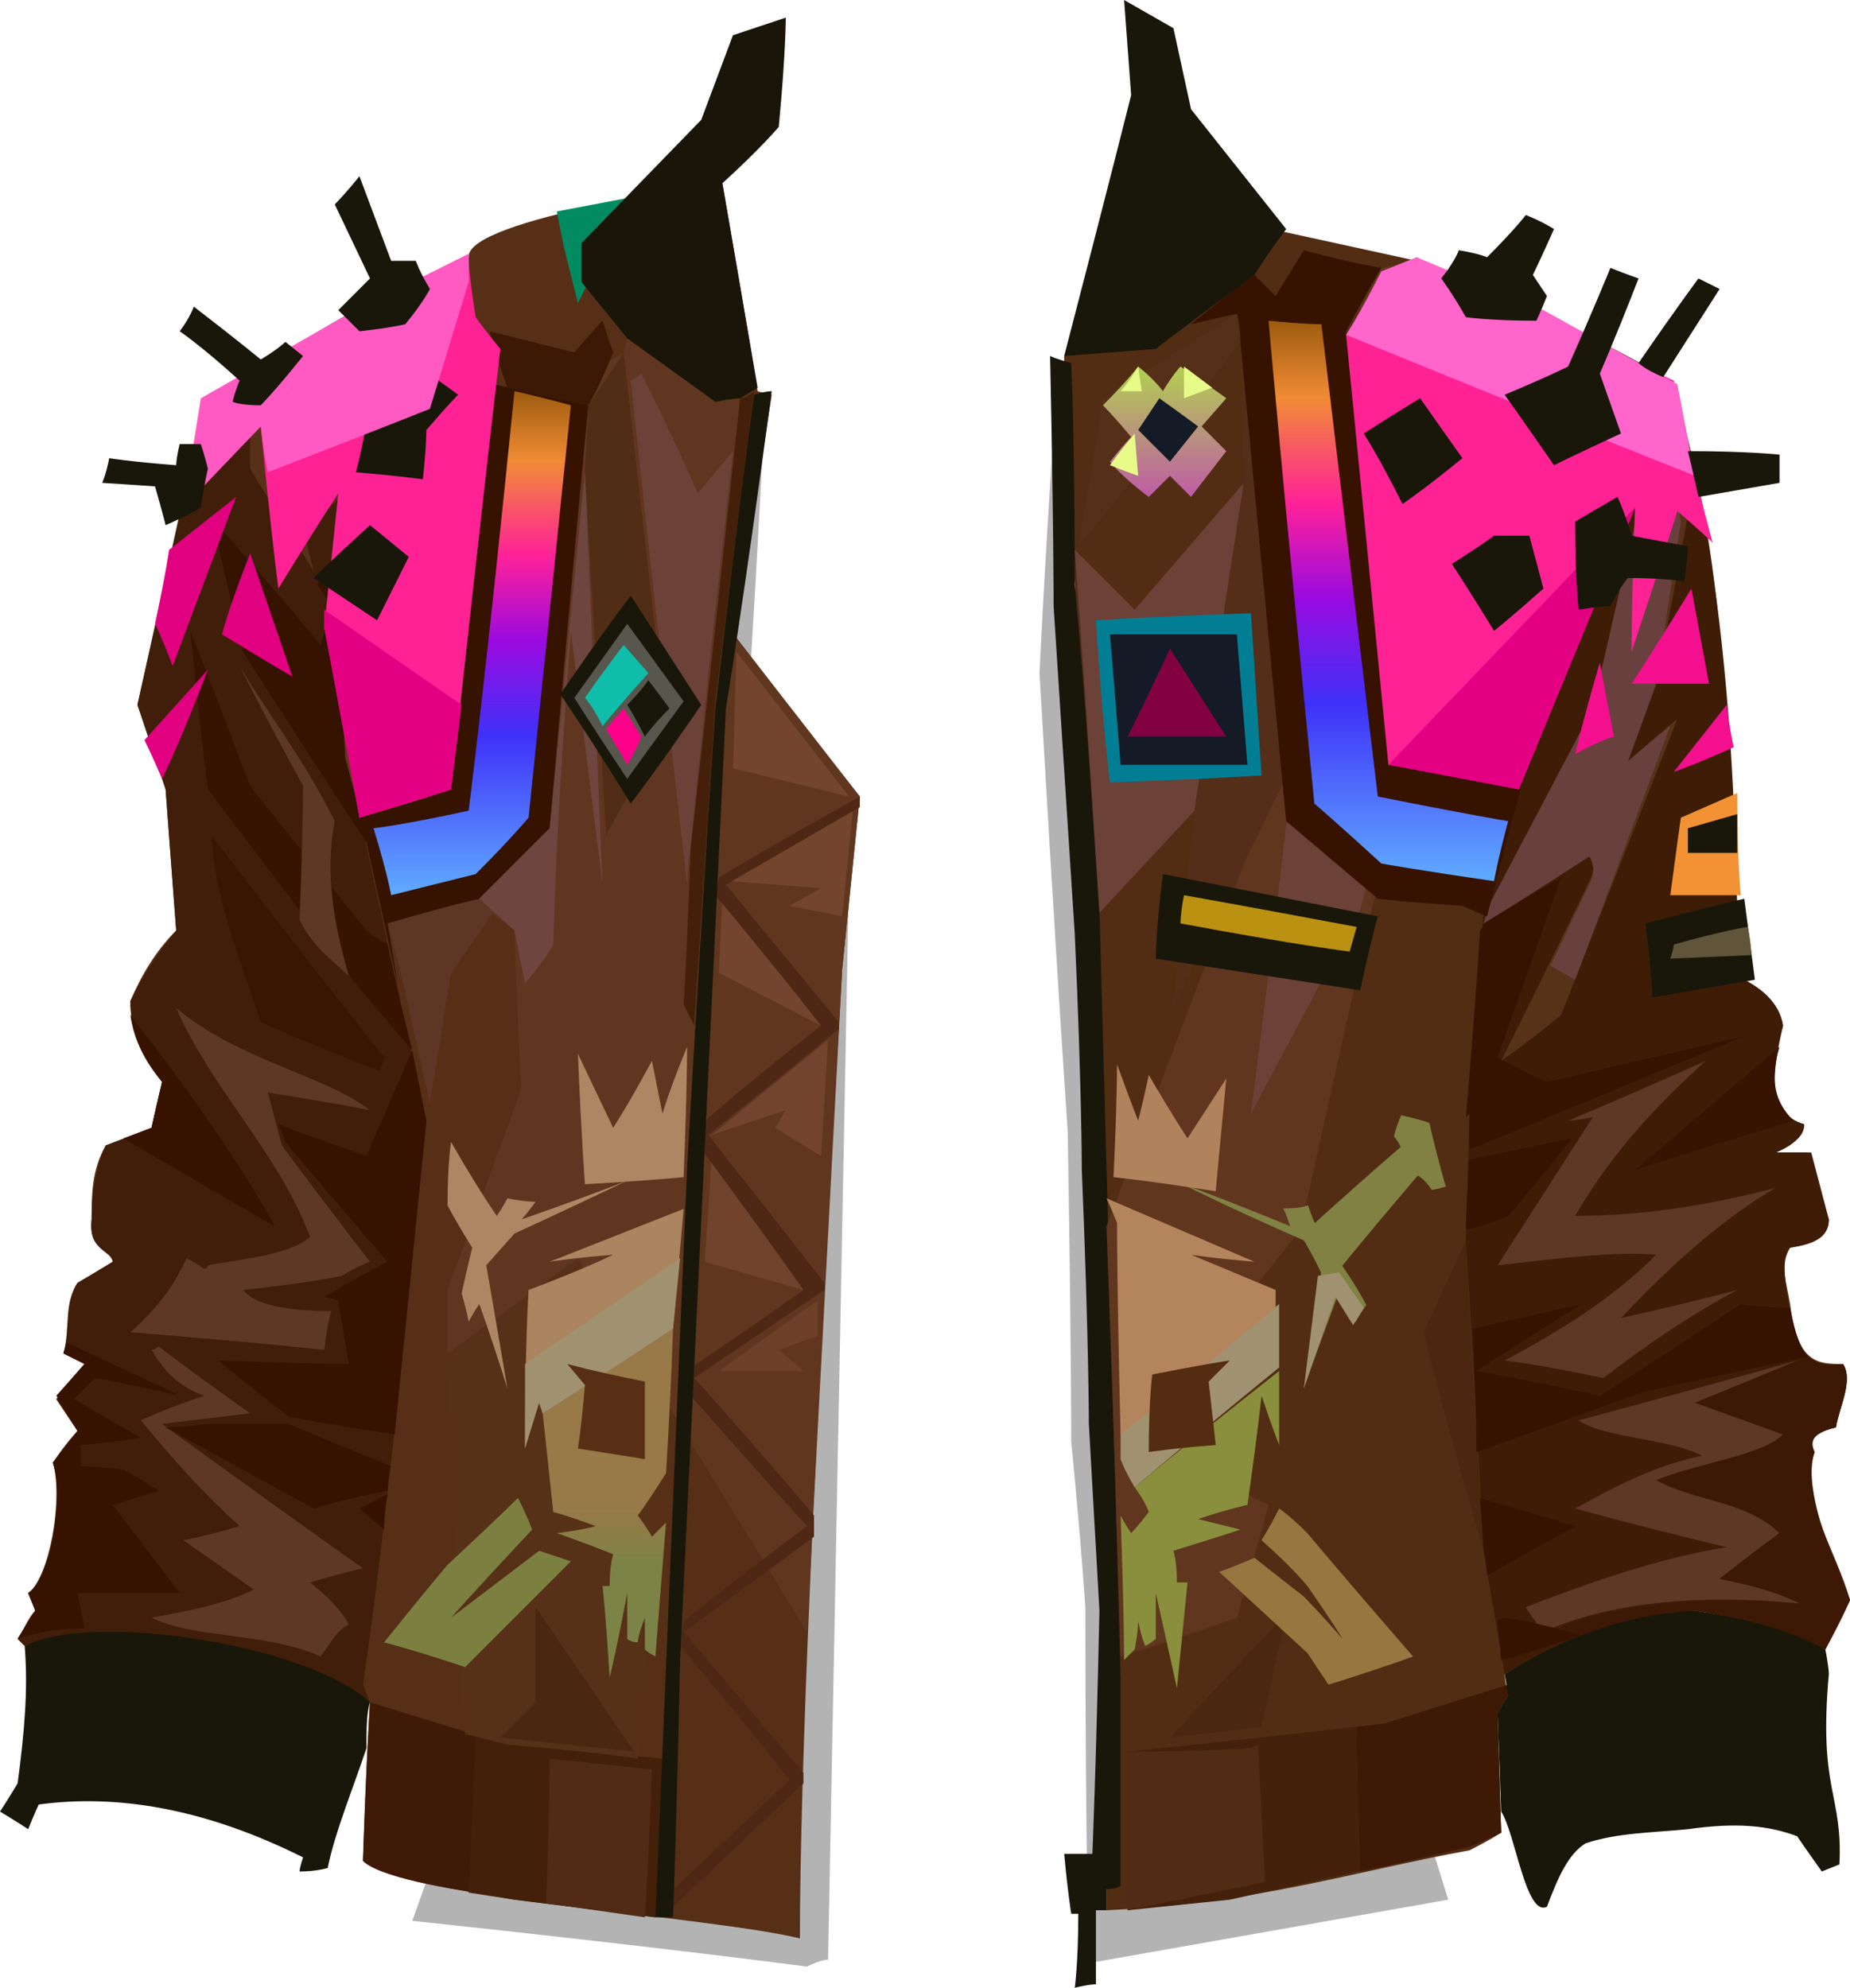 <?xml version="1.0" encoding="UTF-8" standalone="no"?>
<svg
   width="525"
   height="564"
   viewBox="0 0 525 564"
   version="1.1"
   id="svg175"
   sodipodi:docname="cb-layer-0571.svg"
   xmlns:inkscape="http://www.inkscape.org/namespaces/inkscape"
   xmlns:sodipodi="http://sodipodi.sourceforge.net/DTD/sodipodi-0.dtd"
   xmlns="http://www.w3.org/2000/svg"
   xmlns:svg="http://www.w3.org/2000/svg">
  <sodipodi:namedview
     id="namedview177"
     pagecolor="#ffffff"
     bordercolor="#666666"
     borderopacity="1.0"
     inkscape:pageshadow="2"
     inkscape:pageopacity="0.0"
     inkscape:pagecheckerboard="0" />
  <defs
     id="defs38">
    <linearGradient
       x1="214.131"
       y1="70.088"
       x2="214.131"
       y2="158.681"
       id="id-57152"
       gradientTransform="scale(0.626,1.598)"
       gradientUnits="userSpaceOnUse">
      <stop
         stop-color="#9D5C0E"
         offset="0%"
         id="stop2" />
      <stop
         stop-color="#F18B35"
         offset="14%"
         id="stop4" />
      <stop
         stop-color="#FF2199"
         offset="33%"
         id="stop6" />
      <stop
         stop-color="#9A0AE0"
         offset="50%"
         id="stop8" />
      <stop
         stop-color="#3F31F8"
         offset="69%"
         id="stop10" />
      <stop
         stop-color="#5FA8FF"
         offset="100%"
         id="stop12" />
    </linearGradient>
    <linearGradient
       x1="602.477"
       y1="60.165"
       x2="602.477"
       y2="163.106"
       id="id-57153"
       gradientTransform="scale(0.654,1.529)"
       gradientUnits="userSpaceOnUse">
      <stop
         stop-color="#9D5C0E"
         offset="0%"
         id="stop15" />
      <stop
         stop-color="#F18B35"
         offset="14%"
         id="stop17" />
      <stop
         stop-color="#FF2199"
         offset="33%"
         id="stop19" />
      <stop
         stop-color="#9A0AE0"
         offset="50%"
         id="stop21" />
      <stop
         stop-color="#3F31F8"
         offset="69%"
         id="stop23" />
      <stop
         stop-color="#5FA8FF"
         offset="100%"
         id="stop25" />
    </linearGradient>
    <linearGradient
       x1="17.993"
       y1="41.822"
       x2="17.993"
       y2="77.808"
       id="id-57154"
       gradientTransform="scale(0.973,1.028)"
       gradientUnits="userSpaceOnUse">
      <stop
         stop-color="#B2D050"
         offset="0%"
         id="stop28" />
      <stop
         stop-color="#BF5BA6"
         offset="100%"
         id="stop30" />
    </linearGradient>
    <linearGradient
       x1="103.265"
       y1="123.79"
       x2="103.265"
       y2="134.079"
       id="id-57155"
       gradientTransform="scale(0.611,1.636)"
       gradientUnits="userSpaceOnUse">
      <stop
         stop-color="#987948"
         offset="0%"
         id="stop33" />
      <stop
         stop-color="#7C8346"
         offset="100%"
         id="stop35" />
    </linearGradient>
  </defs>
  <g
     transform="translate(0,-1)"
     id="id-57156">
    <path
       d="m 122,532 -5,14 c 75,8 112,13 112,13 4,-2 6,-2 6,-2 4,-208 6,-311 6,-311 l -28,-56 c 3,-49 4,-74 4,-74 -9,46 -14,69 -14,69 l 19,361 C 155,537 122,532 122,532 Z"
       fill="#000000"
       fill-opacity="0.3"
       id="id-57157" />
    <path
       d="m 227,551 c -24,-6 -115,-12 -124,-22 1,-30 2,-45 2,-45 -23,-17 -85,-23 -98,-16 -1,-1 -2,-2 -2,-2 2,-3 3,-6 5,-8 -1,-4 -2,-5 -2,-5 6,-4 10,-27 7,-37 4,-6 7,-9 7,-9 -4,-6 -6,-9 -6,-9 5,-7 8,-10 8,-10 -4,-2 -6,-3 -6,-3 2,-6 1,-16 4,-20 7,-4 10,-6 10,-6 -1,-4 -7,-3 -6,-12 0,-7 0,-14 4,-21 8,-3 13,-5 13,-5 2,-9 3,-13 3,-13 -3,-7 -9,-10 -9,-23 3,-7 7,-14 13,-20 -2,-26 -3,-40 -3,-40 -5,-16 -8,-24 -8,-24 13,-57 19,-86 19,-86 18,-11 32,-20 41,-25 11,-6 23,-10 34,-16 -1,-11 72,-21 72,-21 7,40 10,59 10,59 3,1 4,1 4,1 -7,46 -10,69 -10,69 23,30 35,45 35,45 l -5,49 c -8,137 -12,229 -12,275 z"
       fill="#572f17"
       id="id-57158" />
    <path
       d="m 105,484 c 26,8 39,12 39,12 29,3 44,4 44,4 l -2,45 -40,-5 c -16,-3 -35,-5 -43,-11 1,-30 2,-45 2,-45 z"
       fill="#3f1a07"
       id="id-57159" />
    <path
       d="m 135,494 -2,44 13,2 40,5 2,-45 -44,-4 c -6,-2 -9,-2 -9,-2 z"
       fill="#44200a"
       id="id-57160" />
    <path
       d="m 156,500 c 19,2 29,3 29,3 -1,28 -2,42 -2,42 l -28,-4 c 1,-28 1,-41 1,-41 z"
       fill="#512b15"
       id="id-57161" />
    <path
       d="m 210,114 c -4,0 -7,1 -7,1 -16,-12 -25,-18 -25,-18 -1,3 -1,4 -1,4 -26,16 -38,24 -38,24 -29,40 -43,59 -43,59 1,22 2,32 2,32 2,11 4,16 4,16 30,22 44,33 44,33 1,30 2,45 2,45 -14,39 -21,58 -21,58 0,11 0,17 0,17 25,-18 37,-27 37,-27 l 65,106 10,-188 5,-49 -35,-45 c 1,-45 1,-68 1,-68 z"
       fill="#60361f"
       id="id-57162" />
    <path
       d="m 214,112 c -2,2 -4,2 -4,2 -9,85 -14,127 -14,127 -1,30 -2,45 -2,45 2,4 3,6 3,6 l 6,-92 z"
       fill="#44200a"
       id="id-57163" />
    <polygon
       points="241,227 209,186 208,219 "
       fill="#73452e"
       id="id-57164" />
    <polygon
       points="239,261 224,258 233,253 207,251 242,231 "
       fill="#73452c"
       id="id-57165" />
    <polygon
       points="233,292 205,256 204,277 "
       fill="#73452e"
       id="id-57166" />
    <polygon
       points="233,329 220,321 223,316 202,323 235,296 "
       fill="#72442d"
       id="id-57167" />
    <polygon
       points="228,367 202,329 200,359 "
       fill="#70432c"
       id="id-57168" />
    <polygon
       points="232,380 221,384 228,390 204,390 232,370 "
       fill="#6d4129"
       id="id-57169" />
    <path
       d="m 191,542 37,-35 v -3 l -34,-40 c 25,-18 37,-27 37,-27 0,-4 0,-6 0,-6 -22,-26 -34,-39 -34,-39 25,-17 37,-25 37,-25 0,-1 0,-2 0,-2 -22,-28 -33,-42 -33,-42 25,-20 37,-30 37,-30 0,-2 0,-2 0,-2 l -32,-39 38,-22 c 0,-2 0,-3 0,-3 -27,15 -40,23 -40,23 l -1,5 c 20,24 30,37 30,37 -23,18 -34,28 -34,28 v 7 c 20,27 29,40 29,40 -21,15 -32,22 -32,22 0,5 0,8 0,8 22,25 33,37 33,37 -24,18 -35,27 -35,27 -1,5 -1,7 -1,7 21,25 31,38 31,38 l -37,35 z"
       fill="#4e2814"
       id="id-57170" />
    <path
       d="m 132,493 12,3 c 25,2 37,4 37,4 l 7,-102 -24,-40 -37,27 z"
       fill="#563017"
       id="id-57171" />
    <polygon
       points="152,457 180,498 142,494 152,484 "
       fill="#4b270f"
       id="id-57172" />
    <path
       d="m 105,484 c -2,-3 -2,-5 -2,-5 1,-9 1,-14 1,-14 -4,1 -7,2 -7,2 l -1,12 c 4,2 6,4 9,5 z"
       fill="#371200"
       id="id-57173" />
    <path
       d="m 105,484 -2,-5 2,-14 c 7,-53 11,-97 16,-146 l -19,-87 -4,-14 c -1,-21 -2,-32 -2,-32 1,-30 2,-45 2,-45 l -6,-46 -34,20 -19,86 8,24 3,40 c -4,5 -8,10 -13,20 0,8 3,15 9,23 l -3,13 -13,5 c -3,7 -4,14 -4,21 -1,9 6,9 6,12 l -10,6 c -4,6 -2,13 -4,20 l 6,3 -8,10 6,9 -7,9 c 4,12 -2,34 -7,37 l 2,5 -5,8 2,2 c 14,-6 75,-1 98,16 z"
       fill="#411e09"
       id="id-57174" />
    <path
       d="m 24,463 -2,-10 h 29 l -19,-25 13,-4 c -6,-4 -10,-6 -10,-6 -8,-1 -12,-1 -12,-1 0,-4 0,-6 0,-6 11,-1 17,-2 17,-2 -12,-7 -19,-11 -19,-11 4,-4 6,-6 6,-6 16,3 24,5 24,5 C 30,387 19,382 19,382 l -1,3 6,3 -8,9 6,10 -7,9 c 3,8 0,33 -7,37 l 2,5 -5,8 c 6,-2 12,-3 19,-3 z"
       fill="#371200"
       id="path58" />
    <path
       d="M 72,452 52,438 c 0,0 6,-1 16,-4 -10,-9 -19,-19 -28,-30 0,0 6,-3 18,-7 -6,-2 -11,-6 -15,-13 0,0 1,0 2,-1 0,0 9,7 26,19 0,0 -8,1 -25,3 0,0 19,14 57,41 0,0 -5,1 -15,4 5,4 9,8 11,12 -3,1 -5,5 -8,9 -16,-7 -36,-5 -48,-11 11,-2 21,-4 29,-8 z"
       fill="#5e3725"
       id="id-57176" />
    <path
       d="m 110,424 c 0,-5 1,-7 1,-7 -20,-8 -29,-12 -29,-12 -16,0 -23,0 -23,0 -8,1 -12,1 -12,1 l 42,23 c 14,-4 21,-5 21,-5 z"
       fill="#371200"
       id="id-57177" />
    <path
       d="m 110,425 c -6,3 -8,4 -8,4 l 7,6 c 0,-7 1,-10 1,-10 z"
       fill="#361100"
       id="id-57178" />
    <path
       d="M 112,408 C 92,405 82,403 82,403 69,393 62,387 62,387 c 25,1 37,1 37,1 -2,-12 -3,-18 -3,-18 -3,-1 -4,-1 -4,-1 12,-7 18,-10 18,-10 -20,-23 -29,-34 -29,-34 -1,-3 -2,-5 -2,-5 16,6 25,9 25,9 l 13,-30 4,20 c -6,59 -9,89 -9,89 z"
       fill="#371200"
       id="id-57179" />
    <path
       d="m 117,299 c -5,-20 -7,-30 -7,-30 -4,-2 -6,-4 -6,-4 C 82,238 71,224 71,224 60,195 54,180 54,180 c 3,30 5,45 5,45 l 41,54 c 11,13 17,20 17,20 z"
       fill="#381302"
       id="id-57180" />
    <path
       d="m 99,278 c -5,-5 -10,-8 -14,-16 1,-25 1,-38 1,-38 -12,-22 -18,-34 -18,-34 9,15 18,26 27,44 -3,15 0,30 4,44 z"
       fill="#5e3725"
       id="id-57181" />
    <path
       d="m 109,301 c -1,3 -1,4 -1,4 -23,-9 -34,-14 -34,-14 -6,-18 -13,-35 -14,-53 32,42 49,63 49,63 z"
       fill="#391502"
       id="id-57182" />
    <path
       d="M 105,316 C 92,306 68,302 50,287 c 10,23 29,41 38,65 -6,5 -18,6 -29,8 0,1 -1,1 -1,1 -3,-2 -5,-3 -5,-3 -3,6 -6,12 -16,21 37,3 55,5 55,5 1,-8 2,-11 2,-11 -13,0 -22,-2 -25,-6 19,-2 28,-4 28,-4 5,-3 8,-4 8,-4 C 88,337 80,326 80,326 l -4,-15 c 19,3 29,5 29,5 z"
       fill="#5e3725"
       id="id-57183" />
    <path
       d="m 78,349 -43,-25 8,-3 c 2,-9 3,-13 3,-13 -5,-6 -8,-12 -9,-19 21,27 34,47 41,60 z"
       fill="#371200"
       id="id-57184" />
    <path
       d="m 60,148 c 6,25 9,38 9,38 23,36 35,54 35,54 6,27 9,41 9,41 -2,-12 -3,-18 -3,-18 17,-4 25,-6 25,-6 14,-14 21,-21 21,-21 7,-80 11,-120 11,-120 -18,-4 -27,-6 -27,-6 -8,77 -12,115 -12,115 l -26,6 -4,-15 c -1,-21 -2,-32 -2,-32 0,-18 0,-27 0,-27 -4,6 -6,10 -6,10 3,4 4,6 4,6 l -3,11 C 71,160 60,148 60,148 Z"
       fill="#361200"
       id="id-57185" />
    <path
       d="m 146,112 c -8,80 -13,119 -13,119 -18,4 -27,5 -27,5 4,13 5,19 5,19 16,-4 24,-6 24,-6 10,-10 15,-16 15,-16 l 12,-117 c -11,-3 -16,-4 -16,-4 z"
       fill="url(#id-57152)"
       id="id-57186"
       style="fill:url(#id-57152)" />
    <polygon
       points="98,216 96,183 139,125 128,225 102,231 "
       fill="#60361f"
       id="id-57187" />
    <polygon
       points="196,241 210,114 203,115 178,97 177,101 167,116 156,236 136,256 146,265 148,310 127,367 127,385 164,358 188,398 194,286 "
       fill="#613620"
       id="id-57188" />
    <path
       d="m 149,280 c 6,-7 8,-11 8,-11 1,-35 3,-61 5,-89 6,48 9,72 9,72 l -5,-117 -10,101 -20,20 10,9 c 2,10 3,15 3,15 z"
       fill="#6e463f"
       id="id-57189" />
    <path
       d="m 172,238 17,-31 -12,-106 -10,15 -1,19 c 4,69 6,103 6,103 z"
       fill="#522d15"
       id="id-57190" />
    <path
       d="m 195,252 c -11,-95 -16,-143 -16,-143 2,-1 3,-2 3,-2 11,22 16,34 16,34 l 10,-12 -6,54 -6,58 c -1,7 -1,11 -1,11 z"
       fill="#6c4138"
       id="id-57191" />
    <path
       d="m 122,314 -8,-36 -4,-15 c 17,-5 26,-7 26,-7 3,3 4,4 4,4 l -12,17 z"
       fill="#5e3625"
       id="id-57192" />
    <g
       transform="translate(159,170)"
       id="id-57193">
      <path
         d="M 20,59 C 7,38 0,28 0,28 13,9 20,0 20,0 L 40,31 C 27,50 20,59 20,59 Z"
         fill="#18170a"
         id="id-57194" />
      <path
         d="M 19,52 C 9,37 4,29 4,29 14,15 19,8 19,8 L 35,30 C 24,45 19,52 19,52 Z"
         fill="#57574d"
         id="id-57195" />
      <path
         d="M 12,37 C 9,31 7,29 7,29 14,19 18,14 18,14 l 7,8 C 16,32 12,37 12,37 Z"
         fill="#10bdaa"
         id="id-57196" />
      <path
         d="m 19,48 c -4,-7 -6,-10 -6,-10 3,-4 5,-6 5,-6 l 5,8 c -2,5 -4,8 -4,8 z"
         fill="#fe018a"
         id="id-57197" />
      <path
         d="m 24,40 c -3,-6 -5,-9 -5,-9 4,-4 6,-7 6,-7 l 6,8 c -5,5 -7,8 -7,8 z"
         fill="#19170a"
         id="id-57198" />
    </g>
    <path
       d="m 96,183 c 1,-28 2,-42 2,-42 -8,7 -12,10 -12,10 2,8 3,12 3,12 C 77,144 71,134 71,134 V 107 L 92,95 c 12,-8 27,-15 41,-21 l 7,41 -1,10 z"
       fill="#583017"
       id="id-57199" />
    <polygon
       points="164,87 179,57 158,61 160,71 "
       fill="#028b61"
       id="id-57200" />
    <path
       d="m 7,468 c 1,12 0,24 -2,39 -3,5 -5,8 -5,8 5,3 8,5 8,5 2,-5 3,-7 3,-7 22,-3 47,1 75,15 -1,3 -1,4 -1,4 5,0 8,-1 8,-1 2,-10 7,-22 11,-34 0,-5 0,-10 1,-13 C 88,468 27,458 7,468 Z"
       fill="#191709"
       id="id-57201" />
    <path
       d="m 167,116 c -16,-3 -23,-5 -23,-5 -4,-11 -5,-16 -5,-16 16,4 24,6 24,6 5,-6 8,-9 8,-9 l 3,9 c -4,10 -7,15 -7,15 z"
       fill="#3d1905"
       id="id-57202" />
    <path
       d="m 165,70 v 11 l 13,16 25,18 c 5,-1 7,-1 7,-1 l 5,-3 -10,-58 c 11,-10 16,-16 16,-16 2,-21 2,-31 2,-31 l -15,5 -9,24 z"
       fill="#191509"
       id="id-57203" />
    <path
       d="m 299,123 c -3,46 -4,69 -4,69 5,87 8,130 8,130 1,58 1,88 1,88 3,31 4,47 4,47 0,67 1,101 1,101 68,-12 102,-18 102,-18 l -5,-16 -85,15 C 306,262 299,123 299,123 Z"
       fill="#000000"
       fill-opacity="0.3"
       id="id-57204" />
    <path
       d="m 314,543 c 43,-2 70,-11 103,-17 6,-3 9,-5 9,-5 -1,-23 -1,-34 -1,-34 2,-3 3,-5 3,-5 -1,-4 -1,-6 -1,-6 15,-10 33,-15 54,-18 12,2 25,5 37,11 5,-9 7,-14 7,-14 -4,-12 -13,-26 -11,-42 0,-2 -1,-5 7,-7 1,-6 5,-13 2,-18 -7,0 -13,0 -15,-17 -1,-6 -3,-11 0,-16 6,-1 11,-3 11,-8 -4,-13 -6,-19 -6,-19 -6,0 -9,0 -9,0 5,-2 8,-5 8,-8 -10,-3 -10,-14 -6,-28 -1,-5 -4,-10 -13,-14 0,-14 0,-21 0,-21 C 490,205 489,152 474,109 451,95 426,85 402,75 l -55,-12 -45,39 v 2 l 3,63 9,293 c 0,55 0,83 0,83 z"
       fill="#522d13"
       id="id-57205" />
    <path
       d="m 305,565 c 4,-1 6,-1 6,-1 0,-14 0,-21 0,-21 2,0 3,0 3,0 0,-4 0,-6 0,-6 3,0 4,-1 4,-1 0,-39 0,-59 0,-59 -4,-145 -6,-218 -6,-218 -4,-62 -7,-92 -7,-92 0,-42 -1,-63 -1,-63 -4,-1 -6,-2 -6,-2 1,47 1,71 1,71 4,62 6,93 6,93 2,44 2,67 2,67 2,48 2,72 2,72 2,35 3,53 3,53 -1,46 -2,69 -2,69 -5,0 -8,0 -8,0 1,11 2,17 2,17 h 2 c 0,14 -1,21 -1,21 z"
       fill="#19170a"
       id="id-57206" />
    <path
       d="m 312,260 27,-29 c 9,-62 14,-93 14,-93 l -31,36 -17,-17 3,42 z"
       fill="#6c4138"
       id="id-57207" />
    <path
       d="m 306,156 c 5,-28 7,-42 7,-42 25,-16 38,-24 38,-24 l 1,8 c -30,39 -46,58 -46,58 z"
       fill="#552f18"
       id="id-57208" />
    <path
       d="m 333,286 6,-55 14,-93 -1,-41 c 0,-4 -1,-7 -1,-7 24,-1 35,-2 35,-2 10,40 15,60 15,60 l -44,91 z"
       fill="#542e18"
       id="id-57209" />
    <path
       d="m 318,471 c 22,-7 33,-11 33,-11 6,-21 9,-32 9,-32 -25,-12 -38,-19 -38,-19 31,-39 47,-59 47,-59 14,-63 21,-94 21,-94 6,-26 8,-38 8,-38 32,-29 47,-43 47,-43 10,-30 15,-46 15,-46 6,2 8,3 8,3 l 4,-16 2,-7 C 426,86 402,75 402,75 l -10,2 -6,11 15,60 c -32,65 -48,98 -48,98 l -39,103 c 3,81 4,122 4,122 z"
       fill="#60361f"
       id="id-57210" />
    <path
       d="m 332,494 c 18,-2 26,-3 26,-3 l 7,-32 c -22,23 -33,35 -33,35 z"
       fill="#4b270f"
       id="id-57211" />
    <path
       d="m 421,441 c -12,-41 -17,-62 -17,-62 l 12,-26 c 3,59 5,88 5,88 z"
       fill="#4c260f"
       id="id-57212" />
    <path
       d="m 320,498 c 48,-5 73,-8 73,-8 l 35,-11 v 3 l -3,5 1,34 -9,4 -68,15 -29,3 c 0,-30 0,-45 0,-45 z"
       fill="#45210b"
       id="id-57213" />
    <path
       d="m 320,498 c 23,0 35,-1 35,-1 2,-1 2,-1 2,-1 l 2,39 -39,8 c 0,-30 0,-45 0,-45 z"
       fill="#512b14"
       id="id-57214" />
    <path
       d="m 386,532 -1,-41 8,-1 35,-11 v 3 l -3,5 1,34 -9,4 c -21,5 -31,7 -31,7 z"
       fill="#3e1906"
       id="id-57215" />
    <path
       d="m 427,476 -6,-35 c -3,-58 -5,-88 -5,-88 l 1,-36 4,-57 24,-85 15,-46 8,3 4,-16 2,-7 c 18,56 19,133 19,169 6,3 12,7 13,14 -3,13 -5,25 6,28 0,3 -2,5 -8,8 h 10 l 5,19 c 0,5 -4,7 -11,8 -3,3 -1,11 0,19 2,13 8,15 15,14 3,4 -1,12 -2,18 -4,1 -8,2 -7,7 -2,16 7,28 11,42 l -7,14 c -10,-5 -21,-9 -37,-11 -16,2 -32,5 -54,18 z"
       fill="#3f1c06"
       id="id-57216" />
    <path
       d="m 438,464 c -4,-5 -5,-7 -5,-7 18,-7 38,-14 57,-17 -29,-7 -43,-11 -43,-11 11,-6 22,-12 36,-15 -10,-5 -28,-5 -35,-10 41,-11 62,-17 62,-17 -19,8 -29,12 -29,12 17,6 25,9 25,9 -7,7 -24,8 -36,13 12,5 27,7 35,15 -11,8 -17,13 -17,13 9,1 16,4 23,7 -30,-3 -55,0 -73,8 z"
       fill="#5e3726"
       id="id-57217" />
    <path
       d="m 449,465 c -15,-4 -23,-6 -24,-4 l 1,11 c 5,-1 13,-4 23,-7 z"
       fill="#361300"
       id="id-57218" />
    <path
       d="m 422,448 c 16,-9 25,-14 25,-14 l -27,-8 1,14 c 1,5 1,8 1,8 z"
       fill="#361300"
       id="id-57219" />
    <path
       d="m 419,413 c 31,-11 47,-17 47,-17 32,-7 47,-10 47,-10 -3,-4 -4,-9 -5,-14 -9,0 -14,-1 -14,-1 -27,18 -40,26 -40,26 -23,-5 -35,-7 -35,-7 20,-13 30,-19 30,-19 l -31,7 c 1,24 1,35 1,35 z"
       fill="#361300"
       id="id-57220" />
    <path
       d="m 442,463 8,2 c 9,-3 18,-6 31,-7 14,2 26,6 37,11 l 7,-14 c -8,-18 -13,-34 -10,-42 -2,-4 1,-6 6,-7 1,-6 5,-13 2,-18 -5,1 -8,0 -10,-2 l -32,13 25,9 c -6,6 -24,8 -36,13 11,6 26,6 35,15 l -17,13 c 10,2 17,4 23,7 -29,-2 -52,0 -69,7 z"
       fill="#3d1805"
       id="id-57221" />
    <path
       d="m 493,367 c -13,7 -25,15 -38,25 -19,-4 -28,-5 -28,-5 15,-8 30,-17 43,-30 -12,-1 -27,1 -45,3 18,-28 27,-42 27,-42 -5,1 -7,1 -7,1 26,-11 39,-17 39,-17 -13,12 -26,25 -37,44 19,0 38,-3 57,-8 -14,8 -29,21 -44,37 22,-5 33,-8 33,-8 z"
       fill="#5e3726"
       id="id-57222" />
    <path
       d="m 509,319 c -30,9 -45,14 -45,14 l 41,-35 c -3,10 -1,16 4,21 z"
       fill="#381301"
       id="id-57223" />
    <path
       d="m 416,350 c 8,-2 12,-4 12,-4 12,-14 18,-22 18,-22 l -29,6 c -1,14 -1,20 -1,20 z"
       fill="#371200"
       id="id-57224" />
    <path
       d="m 417,327 v -10 c -1,1 -1,1 -1,1 3,-35 4,-53 4,-53 1,-1 1,-2 1,-2 15,-9 22,-13 22,-13 -12,34 -18,51 -18,51 9,5 14,7 14,7 l 56,-13 c -51,21 -77,32 -78,32 z"
       fill="#361300"
       id="id-57225" />
    <path
       d="m 426,302 c 17,-34 25,-51 25,-51 1,-2 2,-4 0,-7 -20,13 -30,19 -30,19 1,-4 2,-5 2,-5 l 29,-56 16,-70 4,-16 c 1,-4 2,-7 2,-7 5,18 7,27 7,27 -7,39 -11,59 -11,59 -5,14 -8,22 -8,22 9,-8 14,-12 14,-12 l -33,84 c -11,9 -17,13 -17,13 z"
       fill="#583218"
       id="id-57226" />
    <path
       d="m 467,263 c 19,-5 28,-7 28,-7 2,15 3,23 3,23 l -29,5 c -1,-14 -2,-21 -2,-21 z"
       fill="#19170a"
       id="id-57227" />
    <path
       d="m 475,269 c 14,-4 21,-5 21,-5 1,5 1,8 1,8 l -23,1 c 1,-3 1,-4 1,-4 z"
       fill="#60543a"
       id="id-57228" />
    <path
       d="m 472,116 5,33 -7,46 -8,22 c 8,-7 12,-10 12,-10 -18,48 -27,72 -27,72 l -7,-4 11,-23 c 1,-2 2,-5 0,-8 -20,13 -30,19 -30,19 l 2,-6 29,-55 c 13,-57 20,-86 20,-86 z"
       fill="#69403d"
       id="id-57229" />
    <path
       d="m 518,469 c 1,5 1,7 1,7 -3,33 4,34 3,54 l -5,2 c -5,-7 -7,-10 -7,-10 -8,-3 -17,-4 -31,-2 -10,1 -20,1 -29,4 -5,3 -8,10 -11,18 -6,3 -9,-21 -13,-27 l -1,-28 3,-5 -1,-6 c 21,-13 38,-17 54,-18 13,2 26,5 37,11 z"
       fill="#191709"
       id="id-57230" />
    <path
       d="m 355,317 c 7,-55 10,-82 10,-82 27,-59 40,-88 40,-88 25,-18 37,-27 37,-27 l 12,31 -9,24 c -32,29 -48,44 -48,44 l -11,40 c -21,39 -31,58 -31,58 z"
       fill="#6c4138"
       id="id-57231" />
    <path
       d="m 422,261 c -5,-2 -7,-3 -7,-3 -16,-1 -24,-2 -24,-2 L 365,234 352,98 c 0,-5 -1,-8 -1,-8 -9,2 -13,3 -13,3 12,-10 18,-14 18,-14 4,4 6,6 6,6 l 8,-13 c 15,4 22,5 22,5 -7,12 -10,18 -10,18 9,82 13,123 13,123 l 37,5 c -7,26 -10,38 -10,38 z"
       fill="#371200"
       id="id-57232" />
    <path
       d="m 428,234 c -3,11 -4,17 -4,17 -21,-3 -32,-5 -32,-5 -12,-11 -19,-17 -19,-17 -9,-91 -13,-137 -13,-137 10,1 15,1 15,1 l 16,134 c 25,5 37,7 37,7 z"
       fill="url(#id-57153)"
       id="id-57233"
       style="fill:url(#id-57153)" />
    <path
       d="m 311,177 c 2,31 4,46 4,46 29,-1 43,-2 43,-2 l -3,-46 c -29,1 -44,2 -44,2 z"
       fill="#017e94"
       id="id-57234" />
    <path
       d="m 315,181 c 2,24 3,37 3,37 24,0 36,0 36,0 l -3,-37 c -24,0 -36,0 -36,0 z"
       fill="#141a26"
       id="id-57235" />
    <path
       d="m 320,210 c 8,-16 12,-25 12,-25 l 16,25 c -18,0 -28,0 -28,0 z"
       fill="#820241"
       id="id-57236" />
    <path
       d="m 365,66 c -6,8 -9,13 -9,13 -19,14 -28,21 -28,21 l -26,2 c 13,-50 19,-74 19,-74 l -2,-27 14,8 5,23 z"
       fill="#191709"
       id="id-57237" />
    <path
       d="m 191,545 c -3,0 -5,0 -5,0 6,-142 9,-213 9,-213 5,-87 8,-130 8,-130 7,-60 11,-89 11,-89 3,-1 5,-1 5,-1 -8,60 -13,90 -13,90 l -13,270 c -1,48 -2,73 -2,73 z"
       fill="#19170a"
       id="id-57238" />
    <g
       transform="translate(313,62)"
       id="id-57239">
      <path
         d="m 179,151 c -11,5 -17,7 -17,7 l 15,-19 c 1,8 2,12 2,12 z"
         fill="#f30f8d"
         id="id-57240" />
      <path
         d="m 134,153 c 7,-4 11,-5 11,-5 l -4,-21 c -5,17 -7,26 -7,26 z"
         fill="#f30f8d"
         id="id-57241" />
      <path
         d="m 150,133 c 15,0 22,0 22,0 l -5,-27 c -11,18 -17,27 -17,27 z"
         fill="#f30f8d"
         id="id-57242" />
      <path
         d="m 150,124 c 9,-27 13,-40 13,-40 7,6 10,9 10,9 C 165,63 162,47 162,47 113,24 89,12 89,12 83,15 79,16 79,16 73,28 69,34 69,34 c 8,81 12,122 12,122 25,4 37,7 37,7 l 33,-80 c -1,27 -1,41 -1,41 z"
         fill="#ff2295"
         id="id-57243" />
      <polygon
         points="118,163 81,156 151,83 "
         fill="#e40083"
         id="id-57244" />
      <path
         d="M 111,118 C 103,105 99,99 99,99 c 8,-5 12,-8 12,-8 6,0 10,0 10,0 l 4,15 c -9,8 -14,12 -14,12 z"
         fill="#191709"
         id="id-57245" />
      <path
         d="m 69,34 c 66,27 99,40 99,40 L 163,48 125,27 C 101,17 89,12 89,12 L 79,16 C 73,28 69,34 69,34 Z"
         fill="#ff65cb"
         id="id-57246" />
      <path
         d="M 85,82 C 78,68 74,62 74,62 85,55 90,52 90,52 l 12,17 C 91,78 85,82 85,82 Z"
         fill="#191709"
         id="id-57247" />
      <path
         d="m 128,71 c -9,-13 -14,-20 -14,-20 12,-5 18,-8 18,-8 8,-18 12,-28 12,-28 5,2 8,3 8,3 -7,18 -11,27 -11,27 l 6,17 c -13,6 -19,9 -19,9 z"
         fill="#191709"
         id="id-57248" />
      <path
         d="m 152,42 c 11,-16 17,-24 17,-24 4,2 6,3 6,3 l -16,25 c -5,-2 -7,-4 -7,-4 z"
         fill="#191709"
         id="id-57249" />
      <path
         d="m 166,67 c 17,0 26,1 26,1 0,5 0,8 0,8 l -23,4 c -2,-9 -3,-13 -3,-13 z"
         fill="#191709"
         id="id-57250" />
      <path
         d="m 123,30 c -13,0 -20,-1 -20,-1 -4,-7 -7,-11 -7,-11 4,-5 5,-8 5,-8 6,1 8,2 8,2 8,-8 11,-12 11,-12 5,2 8,4 8,4 -4,9 -6,13 -6,13 l 4,6 c -2,5 -3,7 -3,7 z"
         fill="#191709"
         id="id-57251" />
      <path
         d="m 135,112 c 6,-1 9,-1 9,-1 3,-6 5,-8 5,-8 11,0 16,1 16,1 1,-7 1,-10 1,-10 -11,-2 -16,-3 -16,-3 -2,-7 -4,-11 -4,-11 l -12,7 c 0,17 1,25 1,25 z"
         fill="#191709"
         id="id-57252" />
      <path
         d="M 35,67 C 28,76 25,80 25,80 21,76 19,74 19,74 15,78 13,80 13,80 5,74 2,70 2,70 6,65 8,63 8,63 3,57 0,54 0,54 7,47 10,43 10,43 c 5,4 7,7 7,7 3,-5 5,-7 5,-7 9,6 13,9 13,9 l -7,8 c 5,5 7,7 7,7 z"
         fill="url(#id-57154)"
         id="id-57253"
         style="fill:url(#id-57154)" />
      <path
         d="m 10,61 c 4,-6 6,-9 6,-9 7,5 11,8 11,8 l -8,10 c -6,-6 -9,-9 -9,-9 z"
         fill="#141b27"
         id="id-57254" />
      <path
         d="m 2,71 c 5,2 8,3 8,3 L 9,62 c -5,6 -7,9 -7,9 z"
         fill="#e7fc88"
         id="id-57255" />
      <path
         d="m 5,50 h 6 l -1,-7 c -3,5 -5,7 -5,7 z"
         fill="#e7fc88"
         id="id-57256" />
      <path
         d="m 23,52 c 0,-6 0,-9 0,-9 l 8,6 z"
         fill="#e7fc88"
         id="id-57257" />
    </g>
    <g
       transform="translate(29,51)"
       id="id-57258">
      <path
         d="m 17,171 c -3,-7 -5,-11 -5,-11 l 18,-20 c -8,21 -13,31 -13,31 z"
         fill="#e00080"
         id="id-57259" />
      <path
         d="m 20,139 c -3,-8 -5,-12 -5,-12 3,-14 4,-21 4,-21 L 38,91 c -12,32 -18,48 -18,48 z"
         fill="#e00080"
         id="id-57260" />
      <path
         d="m 34,130 c 13,8 20,12 20,12 L 42,107 c -6,15 -8,23 -8,23 z"
         fill="#e00080"
         id="id-57261" />
      <path
         d="m 73,182 c 17,-5 26,-8 26,-8 9,-83 14,-125 14,-125 -5,-6 -7,-9 -7,-9 C 104,28 104,23 104,23 54,50 29,64 29,64 25,84 23,94 23,94 37,79 45,71 45,71 c 3,31 5,46 5,46 C 61,99 67,90 67,90 l -4,38 c 7,36 10,54 10,54 z"
         fill="#ff2295"
         id="id-57262" />
      <path
         d="M 102,150 63,123 v 5 l 10,54 26,-8 c 2,-16 3,-24 3,-24 z"
         fill="#e40083"
         id="id-57263" />
      <path
         d="m 60,114 c 12,8 18,12 18,12 6,-12 9,-18 9,-18 L 76,99 c -11,10 -16,15 -16,15 z"
         fill="#191709"
         id="id-57264" />
      <path
         d="m 72,84 c 12,1 19,2 19,2 1,-9 1,-14 1,-14 6,-7 9,-10 9,-10 -4,-3 -7,-5 -7,-5 -4,6 -7,9 -7,9 -5,-4 -8,-7 -8,-7 l -3,5 c -2,13 -4,20 -4,20 z"
         fill="#191709"
         id="id-57265" />
      <path
         d="M 47,84 C 78,72 93,66 93,66 L 104,30 V 22 L 70,39 28,63 23,94 45,71 c 1,9 2,13 2,13 z"
         fill="#ff5ac2"
         id="id-57266" />
      <path
         d="m 45,65 c -6,0 -8,-1 -8,-1 1,-4 2,-6 2,-6 C 28,48 22,44 22,44 c 3,-4 4,-7 4,-7 13,10 19,15 19,15 5,-3 7,-5 7,-5 l 5,4 C 49,61 45,65 45,65 Z"
         fill="#191709"
         id="id-57267" />
      <path
         d="m 18,99 c 7,-3 10,-5 10,-5 1,-7 2,-11 2,-11 -1,-4 -2,-7 -2,-7 -4,0 -6,0 -6,0 -1,4 -1,6 -1,6 C 8,81 2,80 2,80 1,85 0,87 0,87 l 15,1 c 2,7 3,11 3,11 z"
         fill="#191709"
         id="id-57268" />
      <path
         d="m 67,38 c 4,4 6,6 6,6 9,-1 13,-2 13,-2 5,-6 7,-10 7,-10 -3,-5 -4,-8 -4,-8 -5,0 -7,0 -7,0 C 76,8 73,0 73,0 69,5 66,8 66,8 l 10,21 c -6,6 -9,9 -9,9 z"
         fill="#191709"
         id="id-57269" />
    </g>
    <g
       transform="translate(109,226)"
       id="id-57270">
      <path
         d="m 213,197 c -3,-5 -4,-8 -4,-8 0,-6 0,-9 0,-9 l 45,-35 v 18 c -27,22 -41,34 -41,34 z"
         fill="#a09171"
         id="id-57271" />
      <path
         d="m 209,182 c -1,-40 -1,-60 -1,-60 -2,-5 -3,-7 -3,-7 28,12 42,18 42,18 -12,-1 -18,-2 -18,-2 l 24,10 v 5 c -29,24 -44,36 -44,36 z"
         fill="#b4845c"
         id="id-57272" />
      <path
         d="m 225,254 c 2,-20 3,-30 3,-30 -2,0 -3,0 -3,0 0,-6 -1,-9 -1,-9 13,-4 19,-6 19,-6 -8,-2 -12,-3 -12,-3 9,-3 14,-4 14,-4 3,-21 4,-31 4,-31 3,9 5,14 5,14 0,-14 0,-21 0,-21 -28,22 -41,33 -41,33 3,4 4,7 4,7 -3,4 -5,6 -5,6 -2,-3 -3,-5 -3,-5 1,27 1,41 1,41 2,-2 3,-3 3,-3 1,-5 1,-8 1,-8 1,5 2,7 2,7 2,-1 3,-2 3,-2 v -13 c 4,18 6,27 6,27 z"
         fill="#898f3c"
         id="id-57273" />
      <path
         d="m 268,253 c 16,-5 24,-8 24,-8 -20,-23 -30,-35 -30,-35 -5,-5 -8,-7 -8,-7 -3,6 -5,9 -5,9 9,8 13,13 13,13 7,10 10,15 10,15 -7,-8 -11,-12 -11,-12 -9,-7 -14,-11 -14,-11 -7,3 -10,4 -10,4 l 25,23 c 4,6 6,9 6,9 z"
         fill="#977640"
         id="id-57274" />
      <path
         d="m 217,187 c 0,-15 1,-22 1,-22 15,-3 22,-4 22,-4 -4,4 -6,6 -6,6 l 2,18 c -13,1 -19,2 -19,2 z"
         fill="#532c11"
         id="id-57275" />
      <path
         d="m 262,168 c 3,-21 4,-32 4,-32 -3,-6 -5,-9 -5,-9 -24,-10 -36,-16 -36,-16 22,8 32,12 32,12 -1,-3 -2,-5 -2,-5 5,0 7,-1 7,-1 1,3 2,5 2,5 16,-15 24,-22 24,-22 -1,-2 -2,-3 -2,-3 1,-4 2,-6 2,-6 5,1 8,2 8,2 3,12 5,18 5,18 -3,1 -4,1 -4,1 -2,-3 -4,-4 -4,-4 -14,17 -21,26 -21,26 5,7 7,11 7,11 -2,3 -3,5 -3,5 l -5,-8 c -6,17 -9,26 -9,26 z"
         transform="rotate(1,263,129)"
         fill="#808143"
         id="id-57276" />
      <polygon
         points="261,169 270,143 275,151 278,146 271,136 265,137 "
         fill="#a09171"
         id="id-57277" />
      <path
         d="m 236,113 c -19,-3 -29,-4 -29,-4 1,-21 1,-32 1,-32 4,11 6,16 6,16 2,-8 3,-13 3,-13 7,12 11,18 11,18 l 11,-17 c -2,21 -3,32 -3,32 z"
         fill="#b1835c"
         id="id-57278" />
      <path
         d="M 53,218 C 33,238 23,248 23,248 8,243 0,241 0,241 c 12,-15 18,-22 18,-22 14,-13 20,-19 20,-19 3,6 4,9 4,9 -15,16 -23,25 -23,25 l 25,-19 c 6,2 9,3 9,3 z"
         fill="#7b8041"
         id="id-57279" />
      <path
         d="m 64,251 c -1,-17 -2,-26 -2,-26 2,0 2,0 2,0 0,-6 1,-9 1,-9 -10,-4 -16,-6 -16,-6 8,-1 11,-2 11,-2 -8,-3 -12,-4 -12,-4 -2,-19 -3,-28 -3,-28 25,-16 37,-24 37,-24 -1,27 -2,41 -2,41 -5,8 -8,12 -8,12 3,4 4,6 4,6 3,-3 4,-4 4,-4 -2,25 -3,38 -3,38 -2,-1 -3,-2 -3,-2 0,-6 0,-9 0,-9 -2,5 -2,7 -2,7 -2,0 -3,-1 -3,-1 v -13 c -3,16 -5,24 -5,24 z"
         fill="url(#id-57155)"
         id="id-57280"
         style="fill:url(#id-57155)" />
      <path
         d="m 40,186 c 0,-30 1,-45 1,-45 16,-6 24,-10 24,-10 -12,1 -18,2 -18,2 l 38,-15 -3,34 c -24,16 -37,24 -37,24 l -1,-3 c -3,8 -4,13 -4,13 z"
         fill="#ab8560"
         id="id-57281" />
      <path
         d="m 40,162 44,-30 -2,20 -37,24 -1,-3 -4,13 c 0,-16 0,-24 0,-24 z"
         fill="#a09171"
         id="id-57282" />
      <path
         d="m 55,186 c 13,2 19,3 19,3 0,-15 0,-22 0,-22 -15,-3 -22,-5 -22,-5 l 5,6 c -1,12 -2,18 -2,18 z"
         fill="#582f14"
         id="id-57283" />
      <path
         d="m 35,169 c -5,-16 -8,-24 -8,-24 -2,3 -3,5 -3,5 -1,-5 -2,-8 -2,-8 2,-9 3,-13 3,-13 -5,-8 -7,-12 -7,-12 0,-12 1,-18 1,-18 8,14 13,21 13,21 2,-3 3,-5 3,-5 5,1 8,1 8,1 -3,4 -4,5 -4,5 20,-7 30,-11 30,-11 -21,10 -32,15 -32,15 l -8,9 c 4,23 6,35 6,35 z"
         fill="#ad8763"
         id="id-57284" />
      <path
         d="m 57,111 c 18,-1 28,-2 28,-2 C 86,84 86,72 86,72 81,84 79,91 79,91 77,81 76,76 76,76 69,89 65,95 65,95 L 55,74 c 1,24 2,37 2,37 z"
         fill="#ad8763"
         id="id-57285" />
      <path
         d="m 219,47 c 39,6 58,9 58,9 3,-14 5,-21 5,-21 L 221,23 c -2,16 -2,24 -2,24 z"
         fill="#19170a"
         id="id-57286" />
      <path
         d="m 227,29 c -1,5 -1,8 -1,8 32,6 48,8 48,8 l 2,-7 c -32,-6 -49,-9 -49,-9 z"
         fill="#ba9111"
         id="id-57287" />
      <path
         d="m 385,29 c -13,0 -20,0 -20,0 2,-15 3,-22 3,-22 l 16,-7 c 0,19 1,29 1,29 z"
         fill="#f29234"
         id="id-57288" />
      <path
         d="m 384,17 c -9,0 -14,0 -14,0 0,-4 0,-7 0,-7 l 14,-4 c 0,8 0,11 0,11 z"
         fill="#191709"
         id="id-57289" />
    </g>
  </g>
</svg>
